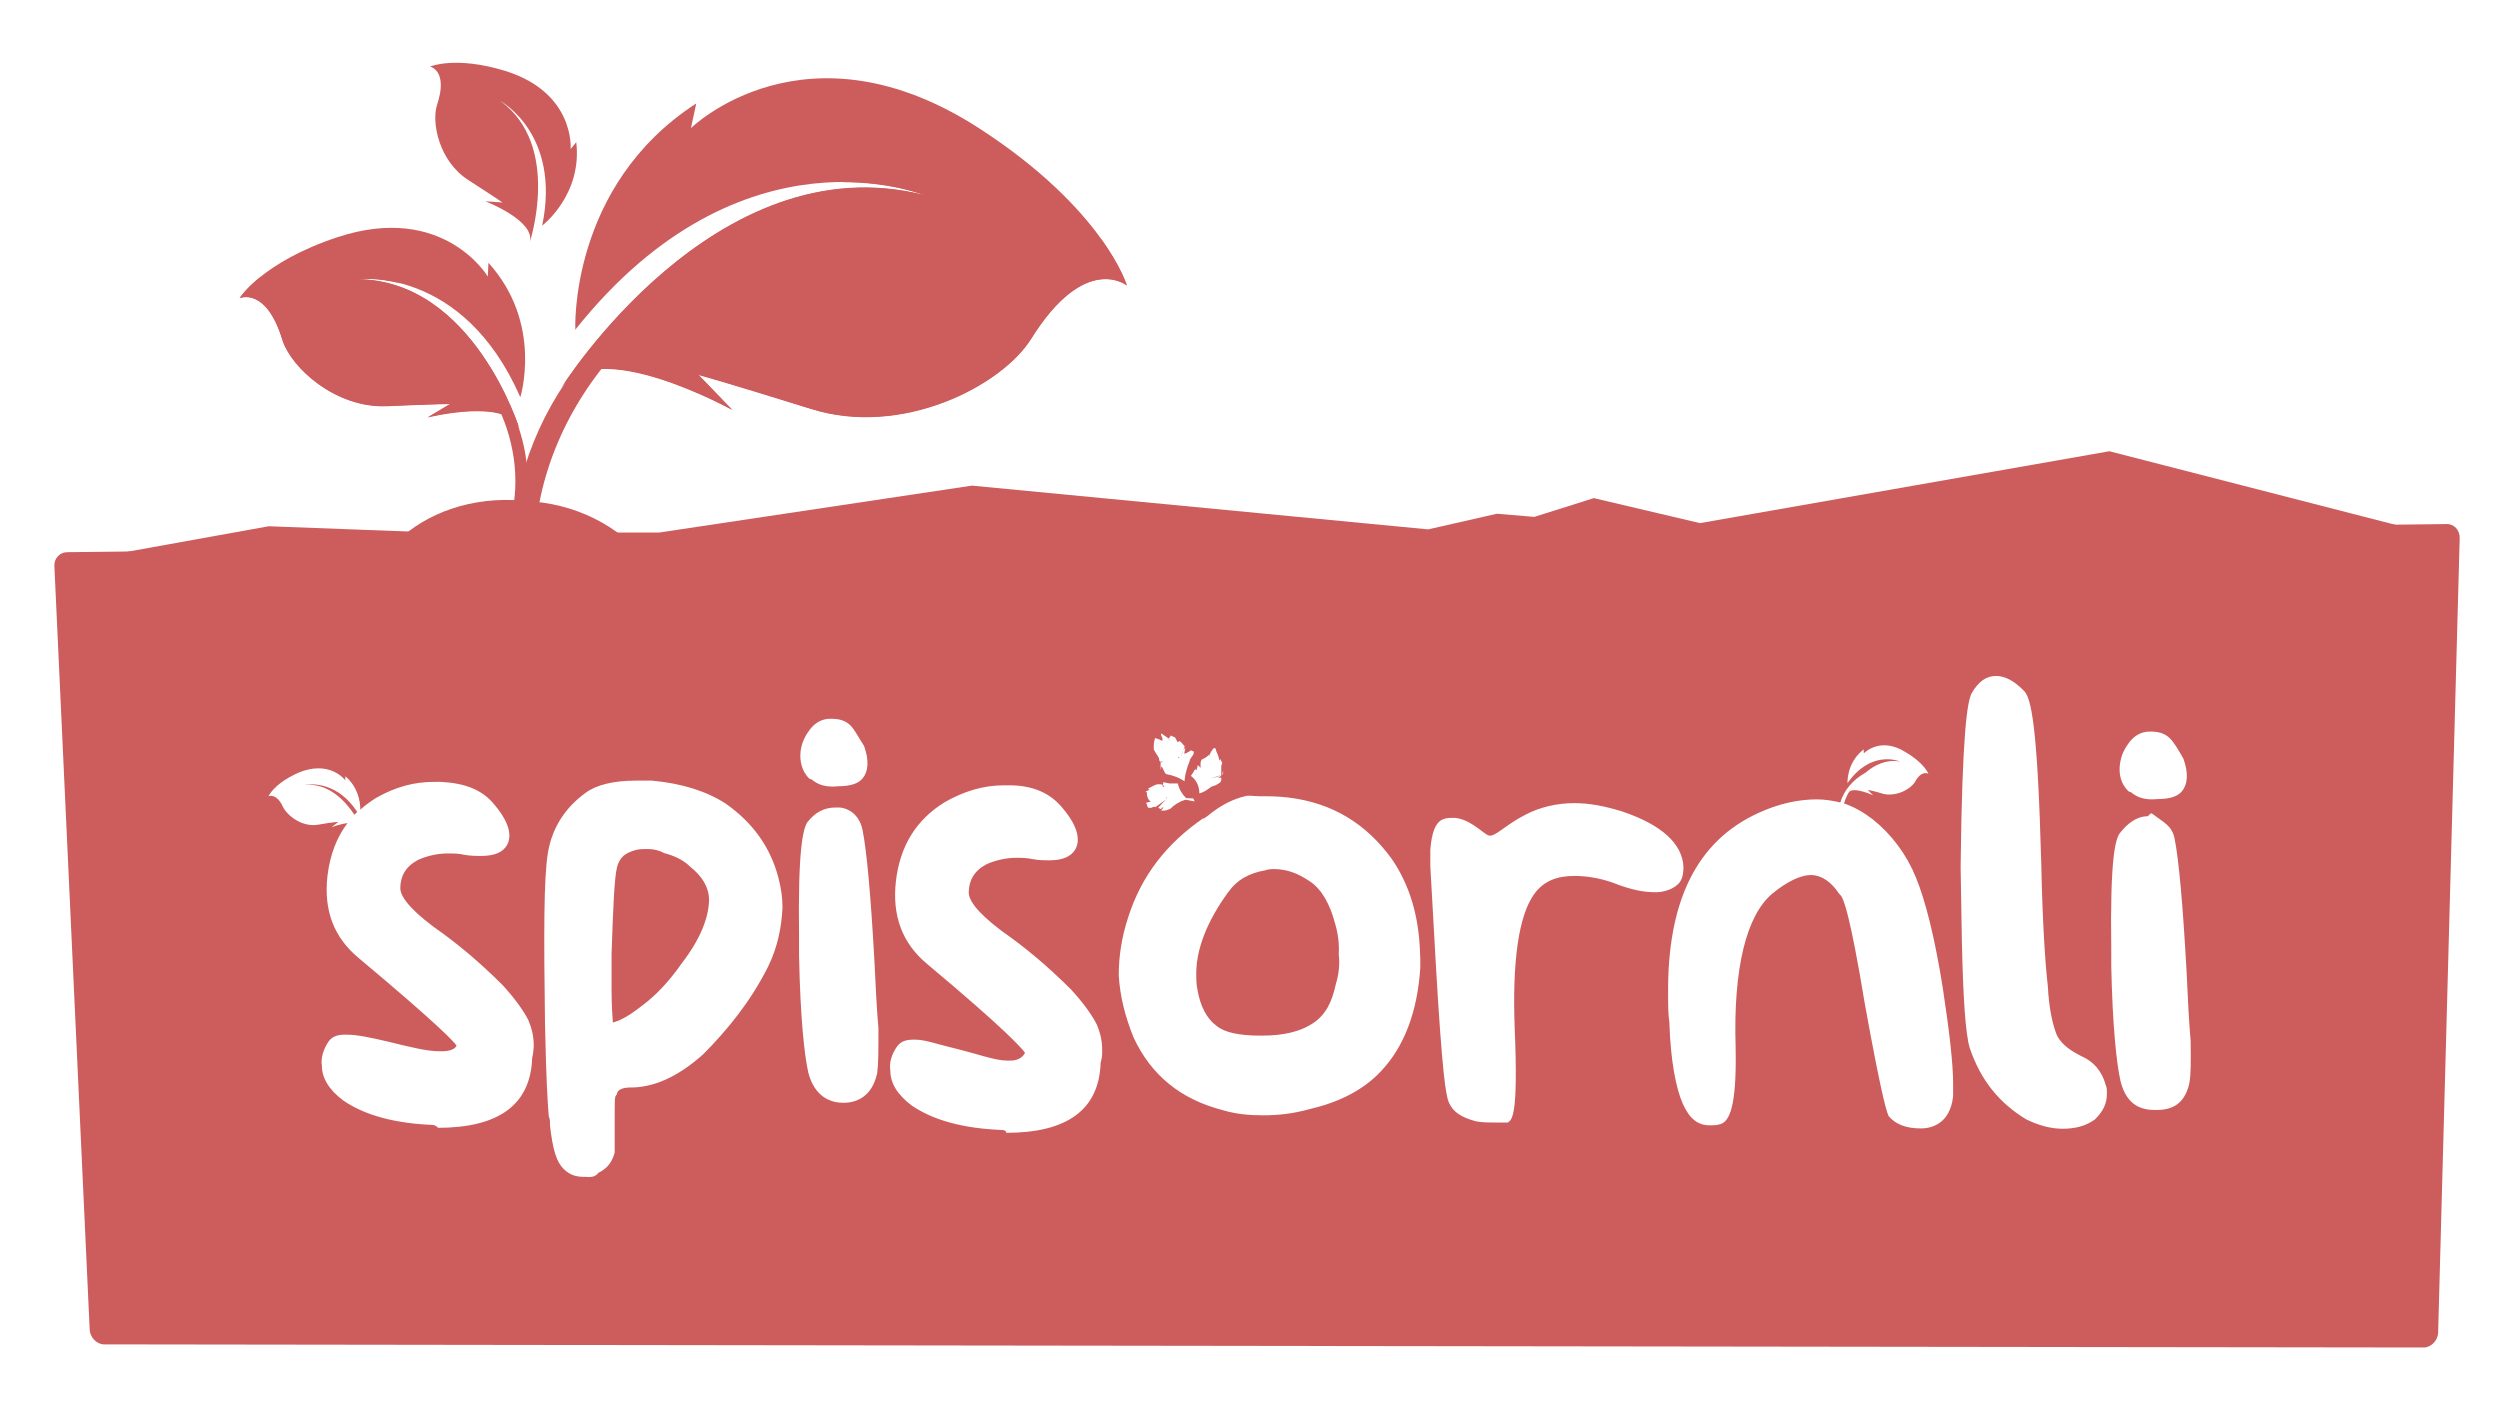 <?xml version="1.0" encoding="utf-8"?>
<!-- Generator: Adobe Illustrator 18.0.0, SVG Export Plug-In . SVG Version: 6.00 Build 0)  -->
<!DOCTYPE svg PUBLIC "-//W3C//DTD SVG 1.1//EN" "http://www.w3.org/Graphics/SVG/1.1/DTD/svg11.dtd">
<svg version="1.1" id="Lag_1" xmlns="http://www.w3.org/2000/svg" xmlns:xlink="http://www.w3.org/1999/xlink" x="0px" y="0px"
	 viewBox="0 0 800 450" enable-background="new 0 0 800 450" xml:space="preserve">
<g>
	<g>
		<g>
			<path fill="#CD5C5C" d="M247.4,79.2c-53,18.9-83.5,67.6-75.1,114.6c-2.6-2-5.2-4.1-7.7-6.3c-5.8-45.6,24.4-91.8,75.7-110.1
				c27-9.6,55.1-9.8,79.9-2.5C297.2,69.6,271.8,70.5,247.4,79.2z"/>
			<path fill="#CD5C5C" d="M184.1,105.5c0,0-2.1-46,38.7-72.4l-1.7,7.9c0,0,36.7-36.1,92.6,0.3c39.7,25.8,46.9,50,46.9,50
				s-13.2-10.7-30.6,17c-9.5,15.2-41.5,31.6-70.4,22.5c-28.9-9.1-36.1-10.9-36.1-10.9l10.8,11.2c0,0-43.5-24.2-54.7-7
				c0,0,49.2-78.8,116.2-61.7C295.8,62.4,237.5,38.4,184.1,105.5z"/>
		</g>
		<path fill="#CD5C5C" d="M360.6,91.4c0,0-1.8-5.8-8.1-14.7c-24.7-15.2-53.8-22-82.8-18.4c15.8,0,26.1,4.2,26.1,4.2
			c-67-17.1-116.2,61.7-116.2,61.7c11.2-17.1,54.7,7,54.7,7l-10.8-11.2c0,0,7.2,1.9,36.1,10.9c29,9.1,60.9-7.3,70.4-22.5
			C347.3,80.6,360.6,91.4,360.6,91.4z"/>
	</g>
	<g>
		<g>
			<path fill="#CD5C5C" d="M137.2,104.7c24.9,17.1,34.1,46.6,23.2,69.9c1.6-0.7,3.2-1.4,4.9-2.2c9.3-22.9,0-51.1-24.2-67.6
				c-12.7-8.7-27.3-12.7-41.2-12.3C112.6,92.9,125.7,96.8,137.2,104.7z"/>
			<path fill="#CD5C5C" d="M166.5,127.1c0,0,7.4-23.6-10.2-43l-0.2,4.4c0,0-14.1-23.8-48.1-12.6c-24.2,8-31.3,19.5-31.3,19.5
				s8.4-3.7,13.6,13.1c2.8,9.2,17.2,22.1,33.5,21.4c16.3-0.7,20.3-0.7,20.3-0.7l-7.2,4.3c0,0,26-6.6,29.4,3.9
				c0,0-14.7-47.7-51.9-48.1C114.4,89.3,148,84.9,166.5,127.1z"/>
		</g>
		<path fill="#CD5C5C" d="M76.7,95.4c0,0,1.7-2.8,6.3-6.5c14.9-4.5,31-4,45.5,1.9c-8.2-2.2-14.1-1.4-14.1-1.4
			c37.2,0.3,51.9,48.1,51.9,48.1c-3.4-10.4-29.4-3.9-29.4-3.9l7.2-4.3c0,0-4,0-20.3,0.7c-16.3,0.7-30.7-12.2-33.5-21.4
			C85.1,91.7,76.7,95.4,76.7,95.4z"/>
	</g>
	<g>
		<path fill="#CD5C5C" d="M173.5,72.2c0,0,12.9-9.8,10.9-26.7l-1.8,2.2c0,0,1.5-18-20.9-25c-15.9-4.9-24.1-1.4-24.1-1.4
			s5.9,1.2,2.3,12.1c-2,6,0.8,18.3,9.8,24.1c9,5.8,11.1,7.3,11.1,7.3l-5.5-0.4c0,0,16.3,6.3,14.2,13.2c0,0,10.3-31-9.4-45.3
			C160,32.3,179.6,42.7,173.5,72.2z"/>
	</g>
	<path fill="#CD5C5C" d="M159.8,241c-24-4-38.5-14.5-43-31c-7.8-28.6,18-52.6,50.4-49.8l3.4,0.3c32.3,2.7,54.7,32.7,43.7,62
		C206.8,242.5,183.8,245,159.8,241z"/>
	<g>
		<path fill="#CD5C5C" d="M220.1,199.1c0.8,4.9,0.8,10.1,0,15.5V199.1z"/>
	</g>
</g>
<g>
	<path fill="#CD5C5C" d="M377,242.6c0.4,0,0.4-0.4,0.4-0.4C377,242.2,377,242.6,377,242.6z"/>
	<path fill="#CD5C5C" d="M373.1,255.6l0.4-0.4C373.5,255.1,373.1,255.1,373.1,255.6z"/>
	<path fill="#CD5C5C" d="M384,246.5c0,0.4,0,0.4,0,0.4C384,246.5,384,246.5,384,246.5z"/>
	<path fill="#CD5C5C" d="M391,244.4C391,244.3,391,244.3,391,244.4C391,244.4,391,244.4,391,244.4z"/>
	<path fill="#CD5C5C" d="M427.3,295.8c-1.7-6.5-4.3-11.2-8.2-13.8c-3.9-2.6-7.3-3.9-11.6-3.9c0,0-1.7,0-2.6,0.4
		c-5.2,0.9-9.1,3-12.1,7.3c-6.5,9-9.9,17.7-10,25.4c0,1.7,0,3.9,0.4,5.6c0.9,5.2,3,9.2,6,11.4c2.6,2.2,7.3,3.2,14.2,3.2h0.4
		c7.3,0,12.5-1.4,16.4-4c3.9-2.6,6-6.5,7.3-12.6c0.9-3,1.3-6.1,0.9-9.5C428.6,302.3,428.2,298.8,427.3,295.8z"/>
	<path fill="#CD5C5C" d="M220.8,277.3c-2.2-2.2-5.2-3.5-8.2-4.3c-1.7-0.9-3.4-1.3-5.2-1.3c-2.2,0-3,0-4.3,0.4
		c-3,0.9-4.7,2.1-5.6,5.2c-0.9,3.4-1.3,12.9-1.8,28c0,4.7,0,8.6,0,11.6c0,6,0.4,9.1,0.4,10.3c1.7-0.4,4.7-1.7,9.1-5.2
		c4.7-3.4,9.1-8.2,13-13.8c6-7.8,8.6-14.6,8.7-20.3C226.8,283.8,224.7,280.4,220.8,277.3z"/>
	<path fill="#CD5C5C" d="M389.9,249.4c-0.4,0-0.4,0-0.4,0H389.9z"/>
	<path fill="#CD5C5C" d="M114.3,259.8c-7.2-10.9-16.8-8.6-16.8-8.6c7.7-0.8,13.1,5.3,15.9,9.5C113.7,260.5,114,260.1,114.3,259.8z"
		/>
	<path fill="#CD5C5C" d="M782.9,167.7l-761.4,9c-2.4,0-4.2,2-4.1,4.4l11.3,244.4c0.1,2.4,2.2,4.7,4.6,4.7l742.3,1
		c2.4,0,4.5-2.3,4.6-4.7l6.9-254.3C787.2,169.7,785.3,167.6,782.9,167.7z M678.4,244.4c0.4-3,1.7-5.2,3-6.9c1.7-2.2,3.9-3.4,6.5-3.4
		c2.6,0,4.7,0.4,6.5,2.2c1.3,1.3,2.6,3.5,4.3,6.5c1.7,4.7,1.3,8.2-0.4,10.3c-1.3,1.7-3.9,2.6-7.8,2.6c-3.9,0.4-6.5-0.4-8.6-2.2
		c-0.4,0-0.9-0.4-0.9-0.4C678.8,250.9,677.9,247.9,678.4,244.4z M382.1,246.5c0.4,0,0.4-0.4,0.4-0.4c0.4,0.4,0.4,0.4,0.4,0.4
		c0-0.4,0.4-1.3,0.4-1.7c0.4,0.4,0.4,0.4,0.9,0.9c0-0.9-0.2-1.7,0.3-2.6c0.9-0.4,2.4-1.3,2.4-1.7c0,0.4,0,0.2,0,0.6
		c0-0.4,1.2-2.6,1.6-2.6h0.4l0.4,1.2c0.4,0.9,0.9,2.1,0.9,3c0-0.4,0-0.2,0.4-0.7c0,0.4,0.5,1,0.5,1.4c0,0-0.3,0.5-0.3,1
		c0,0.4,0,3.1,0,3.1c4,0,0.2,0,0.2,0l0.4-1.8c0,0.4,0,0.6,0,1.1c-1.3,0.9-2.6,1-3.9,1.4c1.3-0.4,2.6-1,3.5-1
		c-0.4,0.4-0.7,0.3-1.2,0.8c0.4,0,1-0.1,1-0.1v0.4c0,0.4,0,0.4,0,0.4c0,0.9-1.3,1.3-1.8,1.7c-2.2,0.4-2.2,1.7-5.2,2.6c0,0,0,0,0,0.4
		c0,0,0,0,0-0.4c0-2.2-0.9-4.3-2.7-5.6C381.3,247.8,382.1,247,382.1,246.5z M256.2,240.3c0.4-3,1.7-5.2,3-6.9
		c1.7-2.2,3.9-3.4,6.5-3.4c2.6,0,4.7,0.4,6.5,2.2c1.3,1.3,2.6,3.9,4.3,6.5c1.7,4.7,1.3,8.2-0.4,10.3c-1.3,1.7-3.9,2.6-7.8,2.6
		c-3.9,0.4-6.5-0.4-8.6-2.2c-0.4,0-0.9-0.4-0.9-0.4C256.7,246.8,255.8,243.7,256.2,240.3z M170.3,338.5
		c-0.5,15.1-10.8,22.4-30.2,22.4c0-0.4-1.3-0.9-1.3-0.9c-12.5-0.5-22-3.1-28.9-7.8c-4.7-3.5-6.9-7.3-6.9-11.2
		c-0.4-2.2,0.4-5.2,2.2-7.8c1.3-1.7,3-2.2,6-2.1c3,0,7.3,0.9,12.9,2.2c6.9,1.7,12.5,3.1,16.4,3.1c0.4,0,0.9,0,0.9,0
		c3,0,4.3-0.9,4.7-1.8c-0.9-1.3-5.6-6.5-31.4-28.1c-7.8-6.5-11.2-15.1-9.9-26.3c0.8-6.6,2.9-12.2,6.4-16.8c-2.5,0.3-5.1,1.3-5.1,1.3
		l2.2-1.7c0,0-1.3,0-6.5,0.9c-5.2,0.9-9.9-3-11.2-5.6c-2.1-4.7-4.7-3.5-4.7-3.5s1.7-3.9,9.1-7.3c10.4-4.7,15.5,2.2,15.5,2.2l0-1.3
		c4,3.4,4.8,8,4.8,10.7c1.5-1.4,3.2-2.6,5.1-3.8c6-3.4,12.1-5.2,19-5.1l1.7,0c7.8,0.4,13.4,2.6,17.2,7.4c4.7,5.6,5.6,9.9,3.9,12.9
		c-1.3,2.2-3.9,3.4-8.2,3.4c-1.7,0-3.4,0-5.6-0.4c-1.7-0.4-3.4-0.4-5.2-0.4c-3.4,0-6.9,0.9-9.5,2.1c-3.9,2.1-5.6,5.2-5.6,9
		c0,2.2,2.1,6,10.8,12.5c6.9,4.8,14.2,10.8,22,18.6c4.3,4.7,6.9,8.6,8.2,11.2c0.9,2.2,1.7,4.7,1.7,8.2
		C170.7,335.9,170.7,336.8,170.3,338.5z M245.8,309.3c-5.6,11.2-13,20.2-20.7,28c-8.6,7.7-16.4,10.8-23.7,10.7
		c-1.3,0-3.5,0.4-3.9,1.7c0,0.4-0.4,0.9-0.4,0.9c-0.4,0.4-0.4,1.3-0.4,7.8l0,3.9c0,3.9,0,4.3,0,6.5c-0.9,3.4-2.6,5.2-5.2,6.5
		c-1.3,1.7-3,1.3-4.3,1.3c-2.6,0-4.7-0.4-6.9-2.6c-2.2-2.2-3.4-6-4.3-13.8c0-1.3,0-2.2-0.4-3c-0.4-5.2-0.8-10.8-1.2-29.8
		c-0.4-28.5-0.4-46.1,0.9-54.3c1.3-8.2,5.6-14.7,12.1-19.4c3.5-2.6,9.1-3.9,16-3.9l5.2,0c9.9,0.9,17.7,3.5,23.7,7.4
		c8.6,6.1,14.2,13.8,16.8,23.7c0.9,3.5,1.3,6.5,1.3,9.5C250.1,296.8,248.8,303.2,245.8,309.3z M280.7,343.4
		c-1.7,7.8-6.9,9.5-10.8,9.5c-3.9,0-9.1-1.7-11.2-9.5c-1.3-5.6-2.6-17.7-3-37.5l0-6c-0.4-28.5,1.3-34.5,2.6-36.7
		c2.6-3.4,5.6-4.8,9.1-4.8h0.9c0,0,0,0,0.4,0c3.9,0.4,6.5,3.3,7.3,7.1c1.3,6.5,2.6,20.2,3.8,41.7c0.4,8.6,0.8,16.3,1.3,21.9
		C281.1,336.1,281.1,340.4,280.7,343.4z M352.2,340.1c-0.5,15.1-10.8,22.4-30.2,22.4c0-0.9-1.3-0.9-1.3-0.9
		c-12.5-0.5-22-3.1-28.9-7.8c-4.7-3.5-6.9-7.3-6.9-11.2c-0.4-2.6,0.4-5.2,2.2-7.8c1.3-1.7,3-2.2,6-2.1c3,0,7.3,1.6,12.9,2.9
		c6.9,1.7,12.5,3.8,16.4,3.8c0.4,0,0.9,0,0.9,0c3,0,4.3-1.6,4.7-2.5c-0.9-1.3-5.6-6.9-31.4-28.5c-7.8-6.5-11.2-15.3-9.9-26.5
		c1.3-11.2,6.5-19.6,15.6-25.2c6-3.4,12.1-5.4,19-5.4h1.7c7.8,0,13.4,2.7,17.2,7.5c4.7,5.6,5.6,10,3.9,13c-1.3,2.2-3.9,3.5-8.2,3.5
		c-1.7,0-3.4,0-5.6-0.4c-1.7-0.4-3.4-0.4-5.2-0.4c-3.4,0-6.9,0.9-9.5,2.1c-3.9,2.1-5.6,5.2-5.6,9c0,2.2,2.1,6,10.8,12.5
		c6.9,4.8,14.2,10.8,22,18.6c4.3,4.7,6.9,8.6,8.2,11.2c0.9,2.2,1.7,4.7,1.7,8.2C352.7,337.5,352.7,338.3,352.2,340.1z M454.5,309.6
		c-0.9,14.2-5.2,25.4-12.6,33.2c-5.6,6-13.4,9.9-22.4,12c-6,1.7-10.8,2.1-15.5,2.1c-4.3,0-8.6-0.4-12.9-1.7
		c-13.4-3.5-22.8-11.2-28.4-23.3c-2.6-6.5-4.3-12.9-4.7-19.8c0-6,0.9-12.1,3-18.5c4.2-13.3,12.3-23.7,24.1-31.8l-2.6-5.3l-3.1-0.6
		c-1.8,0.5-3.5,1.5-4.9,2.9c-0.9,0.4-1.3,0.6-2.2,0.6h-0.4h-0.4c0,0,0.4-0.3,0.4-0.7c0,0,0,0.7,0.4-0.3c0,0,0,0-0.4,0
		c-0.4,1-0.9,0.1-1.3,0.1c0.9-0.9,1.7-1.9,2.6-2.7c-1.3,0.9-2.2,1.6-3.5,2.5c-0.4-0.4-0.9,0.3-1.3-0.1l0.4,0.3c-0.4,0-0.9,0-1.3,0
		c-0.4,0-0.4-1.6-0.9-1.6c0.4,0,1.3-0.4,1.7-0.4c-0.9-0.4-1.3-1.7-1.3-2.5v-0.4l-0.4-0.4c0.4,0,0.9-0.4,1.3-0.4l-0.6-0.4
		c0.9-0.4,1.6-1,2.9-1.4c0.9,0,1.6-0.3,2.5,0.7H372c0,0,0,0.3,0-0.1c0-0.4,0.5-0.9,0.1-1.3c0.4,0,1.8,0.4,2.3,0.4H374c0,0,0,0,0-0.4
		v0.4h1.2c0.4,0,1.3,0,1.7,0c0.4,1.8,1.3,3.4,2.7,4.7l2.2,0.1l-2.5-5.3c-1.9-1.4-4-2.1-6.2-2.5c-0.4-0.4-0.9-1.6-1.3-2.4
		c-0.4-0.4-0.4,3.4-0.4-1.6h0.4h0.4c-0.4,0-0.4,0.3-0.4,0.3c-0.4-0.4-0.9-0.4-2.2-1.2c0.4,0,0.9,0.9,1.3,0.9h0.4c-0.4,0-0.4-1-0.4-1
		c-0.4-0.9-1.3-2-1.7-2.9c0-1.3,0-2.3,0.4-3.6c0.4,0,1,0.4,1.4,0.4c0.4,0.4,1,0.4,1,0.4v-0.4c0-0.9-0.5-0.9-0.5-1.8l-0.1,0h0.4
		c1.3,1,1.5,0.9,2.4,1.8c0.4,0.4-0.2,0-0.2,0v-0.4c0,0,0.6-0.4,0.6-0.9c0.4,0.4,1.2,0.4,1.6,0.9c0,0.4,0.6,0.9,0.6,1.3
		c0.4,0,0.5-0.4,0.5-0.4c0.9,0.4,1.3,1.3,1.8,1.7c-0.4,1.3-0.8,2.6-1.7,3.9c0.9-1.3,1-2.6,1.9-3.4c0,0.4-0.3,1.3-0.3,1.7v0.4
		c0-0.4,0.7-0.4,0.7-0.4c0.4-0.4,0.9-0.4,1.4-0.9l0.9,0.4v0.4c0,0.9-1.3,1.7-1.3,2.6c-0.9,2.2-1.7,4.7-1.7,7.8v0.4
		c0-0.4,0.5-0.4,0.5-0.4c-0.1-0.1,0.2-0.3,0-0.4l5.6,11.1c0.4-0.3,0.8-0.5,1.2-0.8c4.7-3.9,8.7-5.6,12.1-6.4c1.3-0.4,2.6,0,4.8,0
		h0.4c2.6,0,5.2,0,8.6,0.4c14.2,1.7,25,8.4,33.2,19.7c5.6,8.2,8.6,18,9,29.7C454.5,305.8,454.5,307.4,454.5,309.6z M516.2,282.5
		c-4.7-1.7-9.1-2.2-12.5-2.2c-5.6,0-9.9,1.7-12.9,6c-4.8,6.9-6.9,21.1-6.1,42.7c1.2,28.5-0.9,29.3-2.2,30.2c-1.3,0-3,0-4.7,0
		c-1.7,0-3.4,0-5.6-0.4c-4.7-1.3-7.3-3-8.6-6.1c-0.9-2.2-2.1-8.6-4.2-45.3c-0.8-13.8-1.3-23.7-1.7-30.2l0-5.2
		c0.4-5.6,1.7-9.1,4.3-9.9c0.9-0.4,2.2-0.4,3-0.4c2.6,0,5.2,1.3,8.2,3.5c2.2,1.7,3,2.2,3.4,2.2h0.4c1.7,0,5.6-3.9,10.8-6.5
		c4.7-2.6,10.4-3.9,16-3.9c4.7,0,9.5,0.9,15.1,2.6c12.9,4.3,19.4,10.4,19.8,17.7c0,2.6-0.4,4.3-1.7,5.6c-1.7,1.7-4.7,2.6-6.9,2.6
		C526.1,285.6,521.8,284.7,516.2,282.5z M625,350.4c0,0,0,0,0,0.4c-1,9.1-7.3,10.3-10.3,10.3c-4.7,0-8.1-1.3-10.3-3.9
		c-0.4-0.9-1.7-3-7.7-36.2c-4.7-28.5-6.8-33.6-7.7-34.5c0,0,0,0-0.4-0.4c-2.6-3.9-5.6-6-9-6.1c-3.4,0-7.8,2.1-12.5,6
		c-8.2,6.9-12.5,23.7-11.7,49.1c0.4,19.8-2.2,23.7-4.8,24.6c-1.3,0.4-2.2,0.4-3.5,0.4c-3.9,0-6.5-2.2-8.6-6.9
		c-2.1-4.7-3.9-13.4-4.3-25.9c-0.4-3-0.4-5.6-0.4-8.6c-0.4-30.2,9.1-49.6,29-58.6c6.5-3,12.9-4.3,18.5-4.3c2.7,0,5.2,0.4,7.6,1
		c1.1-3.8,4-7.3,8-9.5c2.8-2.4,6.6-4.4,11.1-3.6c-0.9-0.4-9.5-3.5-16.8,6.9c0,0-0.4-6.5,5.2-10.8l0,1.3c0,0,5.2-5.6,13.4-0.4
		c6,3.5,7.3,6.9,7.3,6.9s-2.2-1.3-4.3,2.6c-1.3,2.2-5.6,4.7-9.9,3.9c-4.3-1.3-5.2-1.3-5.2-1.3l1.7,1.7c0,0-6.5-3-7.8-0.9
		c0,0,0.5-0.8,1.3-2c-1.3,1.7-2.3,3.6-2.8,5.5c3.2,1.1,6.2,2.8,9.2,5.1c6,4.8,10.8,11.2,13.8,18.6c3,7.3,6,19,8.6,35.4
		c2.1,13.8,3.3,24.2,3.3,30.6L625,350.4z M670.4,358.2c-3,2.2-6.5,3-10.4,3c-3.4,0-7.3-0.9-11.6-3c-8.6-5.2-14.6-12.5-18.1-22.9
		c-1.3-4.3-2.1-15.5-2.5-34.1l-0.4-23.7c0.5-44,2.2-53,3.5-55.6c2.2-3.9,4.8-5.6,7.8-5.6c3,0,6,1.7,9,4.8c2.2,2.2,4.3,10.4,5.5,55.2
		c0.4,18.5,1.2,31.5,2.1,39.2c0.4,7.8,1.7,12.9,3,16c1.7,3,4.3,4.7,7.8,6.5c3.9,1.7,6.5,4.8,7.7,9.1c0.4,0.9,0.4,1.7,0.4,2.6
		C674.3,353.1,673,355.6,670.4,358.2z M700.6,346.6c-1.7,7.8-6.9,8.6-10.8,8.6c-3.9,0-9.1-0.9-11.2-9.1c-1.3-5.6-2.6-17.7-3-37.1
		l0-5.6c-0.4-28.5,1.3-34.5,2.6-36.6c2.6-3.4,5.6-5.6,9.1-5.6l0.9-0.9c0,0,0,0,0.4,0c3.9,3,6.5,3.9,7.3,8.2
		c1.3,6.5,2.6,20.7,3.8,42.3c0.4,9.1,0.8,16.6,1.3,22.2C701.1,340,701.1,343.6,700.6,346.6z"/>
	<path fill="#CD5C5C" d="M387,242.2c0,0.4,0,0.4,0,0.4C387,242.2,387,242.2,387,242.2z"/>
	<path fill="#CD5C5C" d="M391,244C391,244,391,244,391,244C391,244,391,244,391,244z"/>
	<path fill="#CD5C5C" d="M384,245.7c0,0.4,0,0.4,0,0.4C384,245.7,384,245.7,384,245.7z"/>
</g>
<polygon fill="#CD5C5C" points="25,179.4 86,168.4 139,170.4 211,170.4 311,155.4 457,169.4 479,164.4 491,165.4 510,159.4 
	544,167.4 675,144.4 780,171.4 761,199.4 27,198.4 "/>
</svg>
